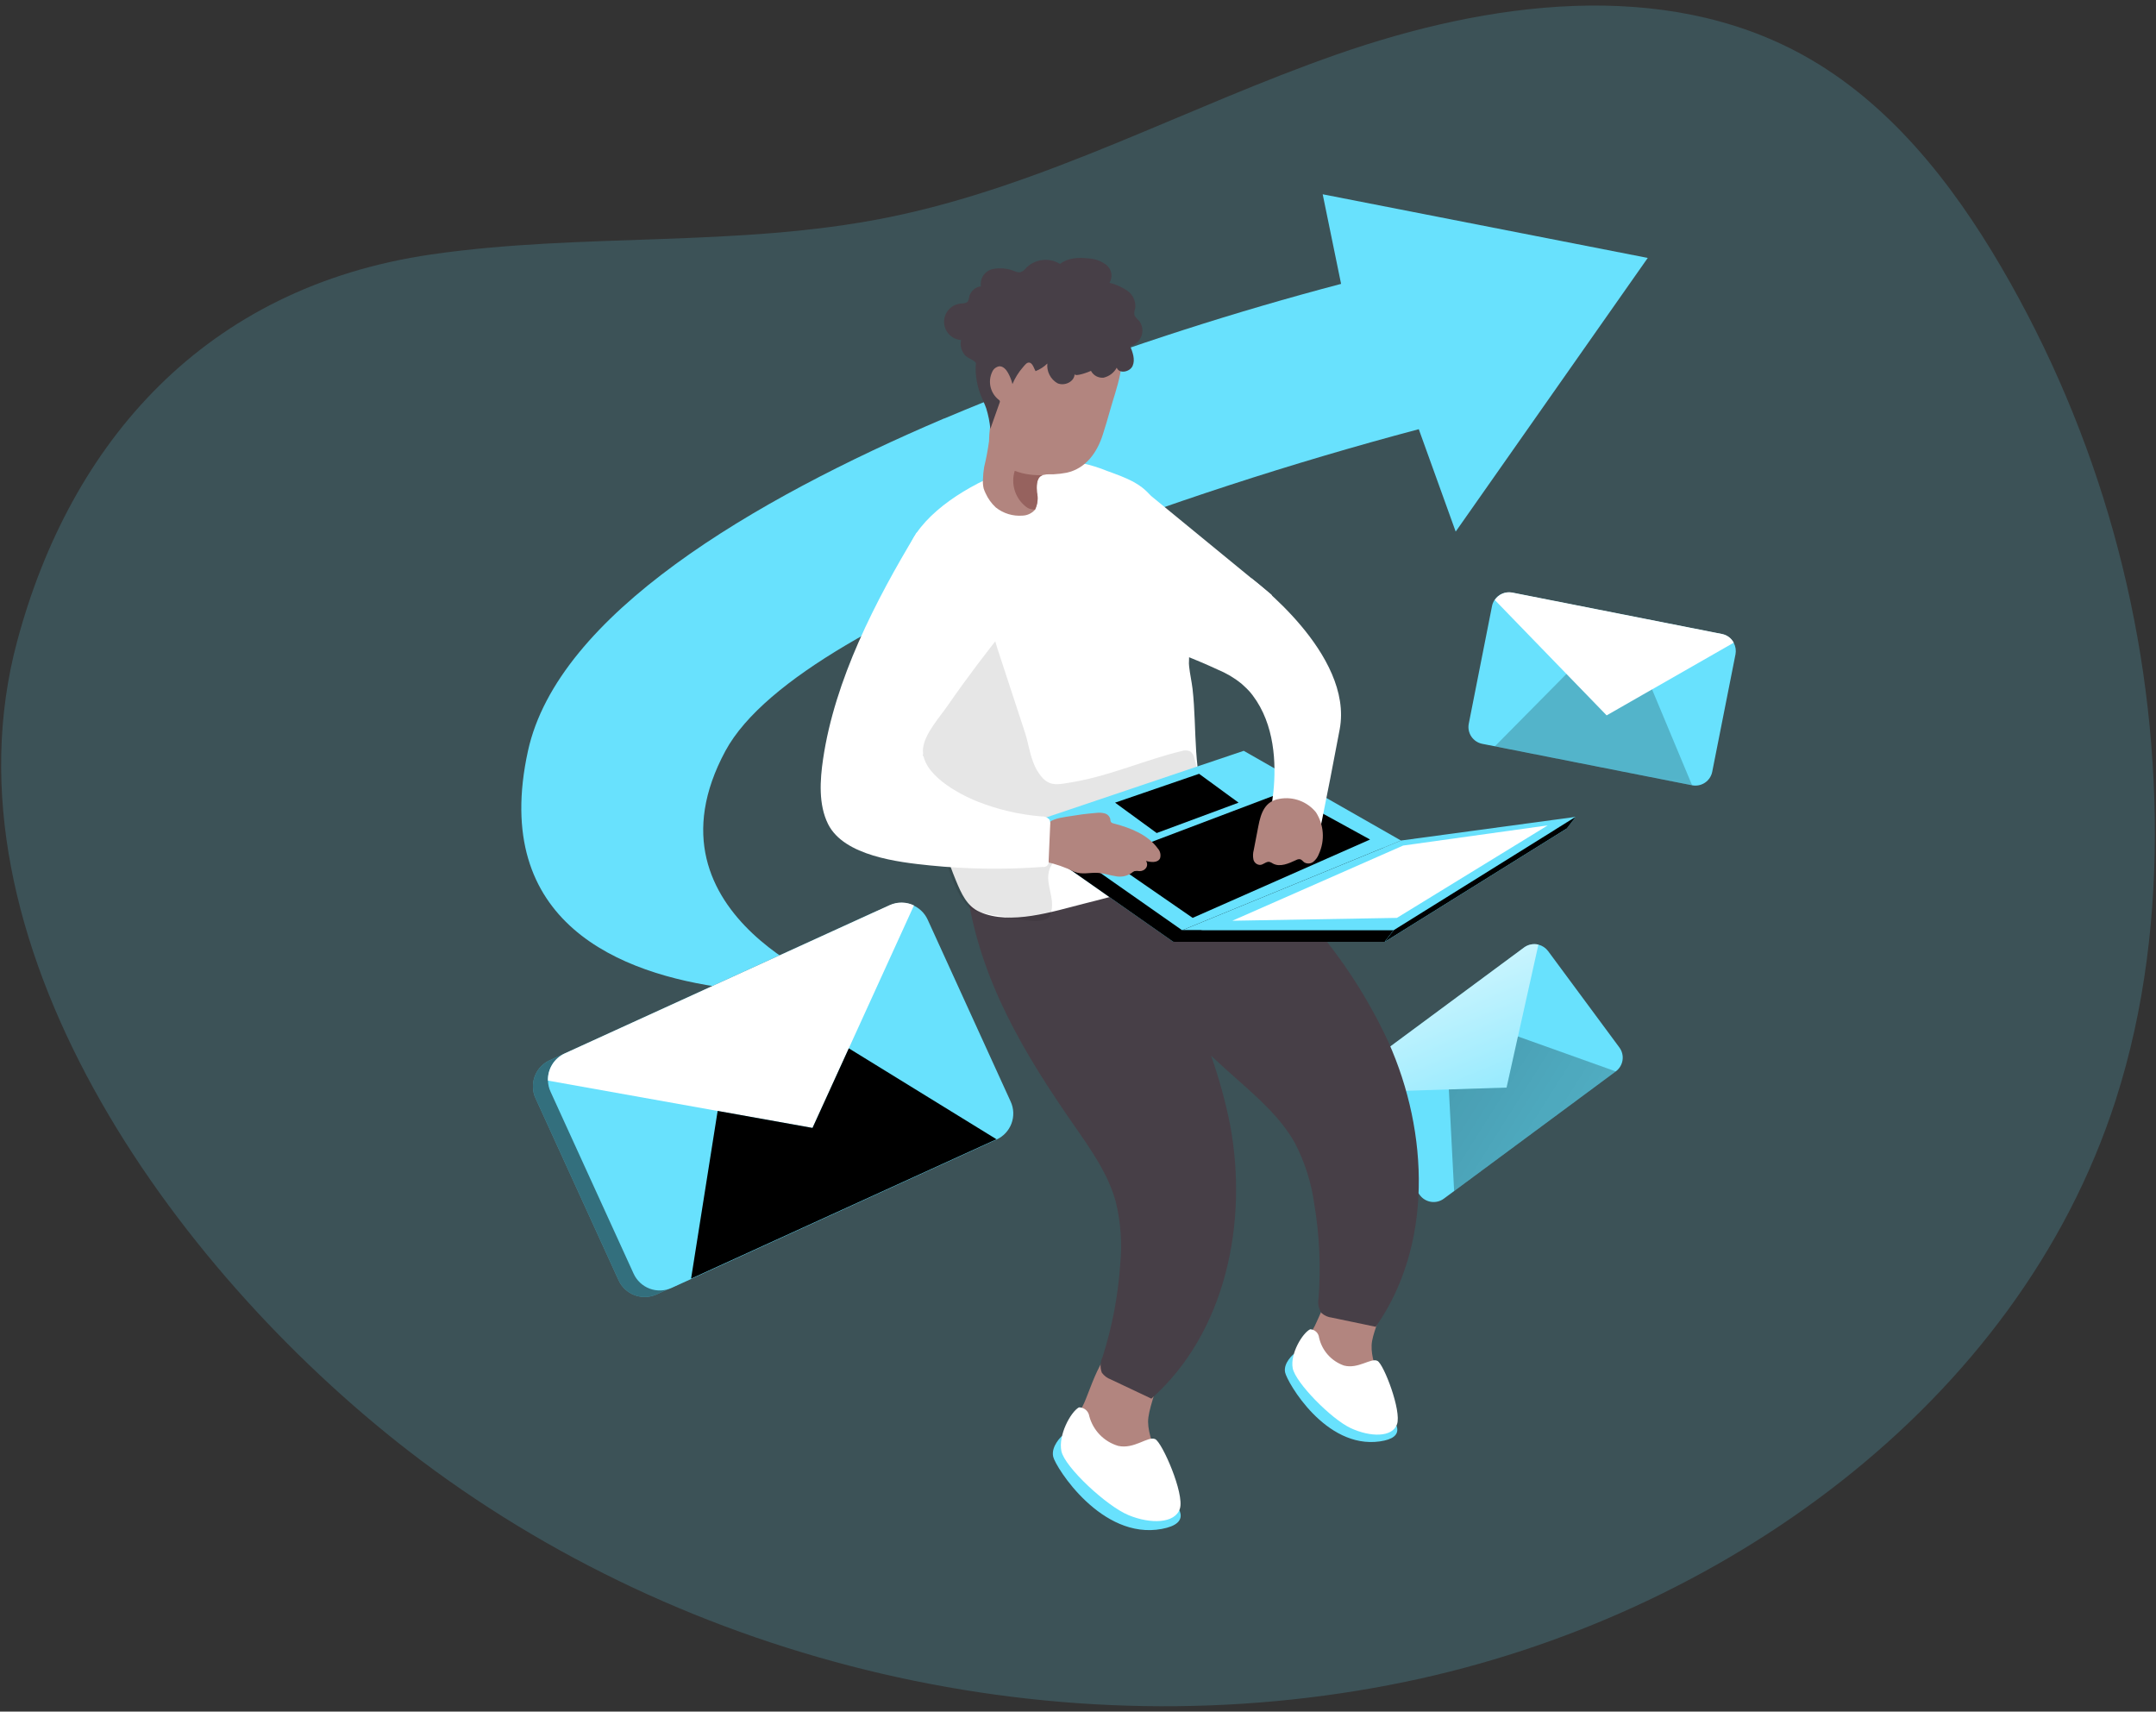 <svg width="388" height="308" viewBox="0 0 388 308" fill="none" xmlns="http://www.w3.org/2000/svg">
<rect x="0" y="0" width="388" height="308" fill="#333333" stroke="none"/>
<path opacity="0.18" d="M77.597 45.79C104.773 41.844 132.754 44.562 159.698 39.147C187.88 33.48 213.547 19.218 240.712 9.747C267.878 0.275 299.251 -3.982 324.454 9.898C339.884 18.403 351.237 32.806 360.145 48.044C377.702 78.096 387.218 112.165 387.774 146.964C388.025 164.216 386.023 181.589 380.728 198.015C363.034 252.91 309.477 290.906 253.002 302.622C190.98 315.495 123.544 299.803 73.46 261.043C30.814 227.979 -11.359 169.027 3.105 115.33C12.697 79.619 36.853 51.708 77.597 45.79Z" fill="#68E1FD"/>
<path d="M290.776 192.801L259.836 215.699C259.178 216.186 258.353 216.391 257.544 216.27C256.734 216.149 256.006 215.712 255.518 215.055L242.685 197.713C242.443 197.39 242.272 197.019 242.182 196.626C242.031 196.034 242.06 195.411 242.264 194.836C242.469 194.261 242.839 193.759 243.329 193.395L274.279 170.497C274.645 170.228 275.065 170.042 275.511 169.954C275.956 169.865 276.415 169.875 276.856 169.983C277.551 170.161 278.165 170.569 278.597 171.141L291.43 188.493C291.67 188.819 291.844 189.189 291.941 189.582C292.038 189.975 292.057 190.383 291.996 190.783C291.935 191.183 291.796 191.567 291.587 191.913C291.378 192.26 291.102 192.561 290.776 192.801V192.801Z" fill="#68E1FD"/>
<path d="M276.856 169.983L271.129 195.71L242.182 196.626C242.031 196.034 242.06 195.411 242.264 194.836C242.469 194.261 242.839 193.759 243.329 193.395L274.279 170.497C274.645 170.228 275.065 170.042 275.511 169.954C275.956 169.865 276.415 169.875 276.856 169.983V169.983Z" fill="url(#paint0_linear)"/>
<path d="M260.742 196.042L261.688 214.32L290.776 192.801L273.172 186.51L271.129 195.71L260.742 196.042Z" fill="url(#paint1_linear)"/>
<path d="M296.533 46.414L261.97 95.662L255.327 77.233C232.387 83.326 209.803 90.689 187.679 99.286C162.174 109.442 137.615 122.063 130.559 135.108C114.385 165.072 152.381 178.317 152.381 178.317C145.152 178.895 137.883 178.72 130.69 177.794C111.738 175.308 88.205 166.128 95.019 135.108C100.404 110.599 135.461 89.986 169.904 75.301H169.954C174.987 73.167 180.02 71.164 184.911 69.262L185.052 69.201C203.478 62.156 222.27 56.108 241.346 51.084L238.035 34.96L296.533 46.414Z" fill="#68E1FD"/>
<path d="M130.56 135.108C114.385 165.072 152.381 178.317 152.381 178.317C145.152 178.895 137.883 178.72 130.69 177.794C127.842 174.479 125.181 171.008 122.719 167.397C100.908 135.671 147.69 110.67 147.69 110.67C151.586 96.448 169.904 84.681 169.904 84.681V75.301H169.954L184.911 69.262L185.052 69.201L188.343 96.699L187.679 99.266C162.174 109.442 137.615 122.063 130.56 135.108Z" fill="url(#paint2_linear)"/>
<path d="M236.626 238.577C235.705 240.144 235.134 241.892 234.955 243.7C234.986 245.511 235.573 247.267 236.636 248.733C238.82 251.973 242.169 254.248 245.986 255.084C246.486 255.237 247.023 255.212 247.506 255.014C247.837 254.811 248.095 254.507 248.241 254.148C249.157 252.286 248.784 250.072 248.181 248.109C247.577 246.146 246.751 244.153 246.842 242.07C246.993 238.175 252.559 230.656 246.077 228.824C240.672 227.254 238.347 235.105 236.626 238.577Z" fill="#B2857F"/>
<path d="M232.821 243.66C232.821 243.66 230.909 245.23 231.271 246.962C231.633 248.693 238.508 260.761 248.301 259.382C258.095 258.003 242.011 248.31 242.011 248.31L232.821 243.66Z" fill="#68E1FD"/>
<path d="M235.78 239.201C236.182 239.216 236.564 239.374 236.858 239.648C237.152 239.922 237.337 240.292 237.381 240.691C237.636 241.841 238.181 242.906 238.963 243.787C239.745 244.667 240.738 245.334 241.85 245.723C244.406 246.418 246.741 244.284 247.889 244.888C249.036 245.492 252.257 253.896 251.412 256.292C250.566 258.687 246.6 258.627 243.078 256.986C239.555 255.346 233.133 248.793 232.64 246.207C232.147 243.62 234.381 239.896 235.78 239.201Z" fill="white"/>
<path d="M195.097 252.497C194.147 254.283 193.598 256.255 193.487 258.275C193.625 260.268 194.362 262.172 195.6 263.74C198.185 267.243 202.021 269.615 206.31 270.363C206.87 270.511 207.465 270.458 207.991 270.212C208.345 269.96 208.618 269.61 208.776 269.205C209.702 267.092 209.168 264.646 208.413 262.472C207.658 260.298 206.652 258.154 206.612 255.859C206.612 251.531 212.419 242.885 205.132 241.164C199.043 239.725 196.828 248.562 195.097 252.497Z" fill="#B2857F"/>
<path d="M191.101 258.406C191.101 258.406 189.088 260.247 189.541 262.15C189.994 264.052 198.227 277.147 209.057 275.134C219.887 273.121 201.549 263.207 201.549 263.207L191.101 258.406Z" fill="#68E1FD"/>
<path d="M194.171 253.252C194.621 253.247 195.058 253.406 195.4 253.698C195.743 253.991 195.967 254.397 196.033 254.843C196.37 256.105 197.025 257.259 197.936 258.195C198.847 259.131 199.984 259.817 201.237 260.187C204.115 260.831 206.622 258.365 207.89 258.969C209.158 259.573 213.184 268.783 212.339 271.47C211.493 274.158 207.095 274.298 203.099 272.648C199.103 270.997 191.645 264.012 191.021 261.163C190.397 258.315 192.651 254.098 194.171 253.252Z" fill="white"/>
<path d="M216.808 147.528C217.081 147.576 217.351 147.647 217.613 147.739C223.974 150.155 231.634 160.925 235.962 166.038C241.588 172.513 246.271 179.751 249.872 187.537C257.179 203.853 257.853 224.124 247.587 238.758L239.696 237.108C239.007 237.031 238.357 236.747 237.834 236.292C237.564 235.898 237.378 235.452 237.287 234.983C237.195 234.515 237.199 234.032 237.3 233.565C237.717 227.928 237.457 222.261 236.525 216.686C236.004 212.864 234.833 209.161 233.063 205.735C230.587 201.276 226.681 197.824 222.877 194.442C210.799 183.742 199.969 172.681 193.98 157.553C199.385 154.896 210.98 146.501 216.808 147.528Z" fill="#473F47"/>
<path d="M198.529 155.741C198.79 155.845 199.037 155.98 199.264 156.144C204.89 159.969 209.832 172.248 212.852 178.207C216.807 185.821 219.673 193.952 221.367 202.363C224.658 219.927 220.602 239.795 207.205 251.682L199.908 248.23C199.259 247.994 198.694 247.57 198.288 247.012C198.119 246.563 198.042 246.085 198.063 245.605C198.084 245.126 198.201 244.656 198.409 244.224C200.13 238.839 201.198 233.266 201.589 227.626C201.975 223.79 201.699 219.915 200.774 216.172C199.415 211.271 196.416 207.003 193.507 202.816C184.297 189.61 176.306 176.314 174.011 160.21C179.879 158.882 193.114 153.426 198.529 155.741Z" fill="#473F47"/>
<path d="M231.311 117.403C231.316 117.447 231.316 117.491 231.311 117.534C231.402 119.215 231.956 120.694 231.523 122.406C231.06 124.308 229.288 126.029 227.356 125.747C225.745 125.516 224.648 124.066 223.41 123.009C222.115 121.972 220.678 121.125 219.143 120.493C217.13 119.557 215.056 118.681 212.983 117.876C211.654 117.353 209.118 117.031 208.554 115.672C207.991 114.313 208.172 112.169 208.011 110.73L205.504 87.892L228.825 107.016C229.782 109.107 230.527 111.289 231.05 113.528C231.272 114.807 231.36 116.106 231.311 117.403V117.403Z" fill="white"/>
<path d="M213.999 119.919C214.14 121.268 214.452 122.607 214.613 123.946C215.459 131.384 214.543 139.265 217.562 146.32C218.247 147.89 219.133 149.561 218.73 151.232C218.238 152.648 217.247 153.836 215.942 154.574C209.782 158.882 202.304 160.804 195.017 162.626C189.531 164.015 181.811 166.541 176.336 164.105C174.001 163.099 172.994 160.764 172.038 158.469C169.018 151.162 167.428 143.11 165.999 135.319C165.818 134.313 165.626 133.306 165.455 132.249C164.268 125.224 163.338 118.138 162.667 110.992C162.204 105.798 161.993 100.162 164.952 95.894C168.877 90.197 177.191 85.829 183.663 83.816C185.756 83.142 187.937 82.779 190.135 82.739C193.267 82.885 196.351 83.566 199.254 84.752C202.706 86.01 205.776 87.057 207.739 90.117C209.915 93.671 211.582 97.513 212.691 101.53C213.735 105.292 214.254 109.181 214.231 113.085C214.231 114.998 213.969 116.93 213.979 118.832C213.948 119.194 213.954 119.559 213.999 119.919V119.919Z" fill="white"/>
<path opacity="0.1" d="M188.233 165.414C186.139 166.29 180.946 164.85 179.265 164.74C178.258 164.679 177.252 164.277 176.245 164.156C171.213 163.461 169.069 149.672 168.193 146.039C165.838 136.326 162.758 126.341 161.53 116.477C161.067 112.663 160.735 108.767 161.59 105.033C162.446 101.299 164.61 97.696 168.082 95.975C174.121 93.016 178.198 112.733 179.516 116.759C181.167 121.792 182.828 126.824 184.468 131.857C185.193 134.111 185.425 136.618 186.663 138.681C188.545 141.811 190.135 141.217 193.285 140.694C199.898 139.547 206.078 136.738 212.59 135.168C212.858 135.068 213.143 135.024 213.429 135.037C213.715 135.051 213.994 135.123 214.251 135.249C214.602 135.537 214.841 135.94 214.925 136.386C215.309 137.657 215.519 138.974 215.549 140.301C215.588 140.681 215.532 141.065 215.388 141.419C215.161 141.78 214.846 142.078 214.472 142.284C210.071 145.196 205.237 147.394 200.15 148.796C196.124 149.924 192.309 151.816 189.591 155.178C187.146 158.197 190.326 161.378 188.998 164.649C188.928 164.821 188.825 164.978 188.693 165.11C188.562 165.241 188.405 165.345 188.233 165.414V165.414Z" fill="#020202"/>
<path d="M183.643 150.206L222.233 137.191L250.536 153.336L211.151 169.48L183.643 150.206Z" fill="#68E1FD"/>
<path d="M183.643 150.206L222.233 137.191L250.536 153.336L211.151 169.48L183.643 150.206Z" fill="url(#paint3_linear)"/>
<path d="M185.233 148.122L223.823 135.108L252.126 151.252L212.741 167.397L185.233 148.122Z" fill="#68E1FD"/>
<path d="M214.634 165.172L246.56 151.071L230.979 142.516L199.234 154.533L214.634 165.172Z" fill="url(#paint4_linear)"/>
<path d="M212.741 167.397H250.798L283.559 146.995L252.126 151.252L212.741 167.397Z" fill="#68E1FD"/>
<path d="M199.757 73.882C199.365 75.301 198.942 76.72 198.489 78.129C197.483 81.35 195.47 84.289 191.967 85.064C191.193 85.213 190.409 85.307 189.622 85.346C189.471 85.346 189.3 85.346 189.098 85.346C189.087 85.351 189.075 85.354 189.063 85.354C189.051 85.354 189.039 85.351 189.028 85.346H188.937C188.544 85.327 188.151 85.368 187.77 85.467C187.663 85.472 187.56 85.503 187.468 85.557C186.461 86.02 186.542 87.651 186.612 88.577C186.86 89.618 186.739 90.714 186.27 91.677C186.27 91.677 186.27 91.737 186.21 91.777C185.931 92.082 185.594 92.328 185.219 92.5C184.844 92.673 184.438 92.769 184.025 92.784C182.29 92.924 180.566 92.399 179.204 91.314C178.425 90.591 177.798 89.718 177.362 88.748C177.226 88.472 177.111 88.186 177.02 87.892C176.906 87.394 176.862 86.883 176.889 86.373C176.908 85.59 176.982 84.809 177.111 84.037C177.482 82.513 177.774 80.972 177.986 79.418C178 78.63 178.053 77.844 178.147 77.062C178.276 76.563 178.37 76.055 178.429 75.542C178.429 74.063 177.674 72.634 177.664 71.134C177.651 69.651 177.789 68.17 178.077 66.715C178.614 63.829 179.871 61.126 181.731 58.854C185.183 54.828 191.303 52.815 196.114 55.11C198.518 56.257 200.383 58.292 201.317 60.787C202.928 65.024 200.915 69.745 199.757 73.882Z" fill="#B2857F"/>
<path d="M194.745 146.542C195.59 146.441 196.446 146.351 197.291 146.28C197.796 146.209 198.309 146.24 198.801 146.371C199.043 146.434 199.264 146.561 199.441 146.737C199.618 146.914 199.744 147.135 199.808 147.377C199.802 147.561 199.84 147.744 199.918 147.911C200.047 148.06 200.226 148.156 200.422 148.182C203.441 148.967 206.561 150.195 208.363 152.681C208.577 152.917 208.727 153.204 208.798 153.514C208.868 153.825 208.857 154.148 208.766 154.453C208.353 155.298 207.145 155.178 206.239 154.926C206.369 155.112 206.439 155.333 206.439 155.56C206.439 155.787 206.369 156.008 206.239 156.194C206.104 156.377 205.925 156.524 205.72 156.622C205.515 156.72 205.289 156.767 205.062 156.758C204.762 156.703 204.455 156.703 204.156 156.758C203.95 156.853 203.76 156.979 203.592 157.13C203.168 157.41 202.692 157.601 202.191 157.691C201.691 157.781 201.178 157.768 200.683 157.654C199.677 157.503 198.67 157.16 197.664 157.08C196.104 156.959 194.705 157.472 193.255 156.838C191.657 156.047 189.967 155.459 188.223 155.087C187.668 154.998 187.156 154.733 186.763 154.332C186.594 153.991 186.506 153.616 186.506 153.235C186.506 152.854 186.594 152.479 186.763 152.138C187.024 150.903 187.493 149.722 188.152 148.645C189.008 147.438 190.437 147.226 191.836 146.985C192.863 146.814 193.779 146.683 194.745 146.542Z" fill="#B2857F"/>
<path d="M164.932 95.884C157.534 108.133 150.227 122.325 148.123 136.597C147.57 140.352 147.268 144.78 149.029 148.303C151.908 154.04 161.701 155.157 167.337 155.731C174.087 156.415 180.883 156.506 187.649 156.003C187.797 156.031 187.95 156.022 188.093 155.977C188.237 155.932 188.367 155.852 188.473 155.745C188.578 155.637 188.656 155.505 188.698 155.361C188.74 155.216 188.747 155.063 188.716 154.916L188.998 148.404C189.044 148.1 189.002 147.789 188.877 147.508C188.7 147.303 188.478 147.142 188.228 147.039C187.978 146.936 187.707 146.893 187.438 146.914C183.495 146.598 179.622 145.699 175.943 144.247C172.451 142.858 165.626 139.214 166.12 134.625C166.391 132.048 169.22 128.908 170.619 126.874C173.98 121.993 177.604 117.262 181.308 112.632C181.308 112.632 181.67 86.292 164.932 95.884Z" fill="white"/>
<path d="M198.6 67.963C199.1 67.847 199.571 67.627 199.98 67.317C200.39 67.006 200.729 66.612 200.975 66.162C201.388 67.319 203.34 66.967 203.834 65.829C204.327 64.692 203.834 63.404 203.391 62.267C203.853 62.158 204.281 61.935 204.636 61.62C204.991 61.304 205.261 60.905 205.423 60.458C205.585 60.011 205.633 59.532 205.563 59.062C205.493 58.592 205.307 58.147 205.021 57.767C204.689 57.395 204.226 57.073 204.136 56.57C204.114 56.186 204.172 55.802 204.307 55.442C204.37 54.852 204.275 54.255 204.033 53.712C203.791 53.169 203.41 52.7 202.928 52.352C201.938 51.67 200.833 51.172 199.667 50.883C199.98 50.373 200.097 49.767 199.995 49.178C199.893 48.589 199.579 48.057 199.113 47.682C198.159 46.953 197.002 46.538 195.802 46.494C194.06 46.303 192.138 46.384 190.769 47.501C189.834 46.921 188.733 46.669 187.639 46.786C186.545 46.903 185.521 47.381 184.73 48.145C184.449 48.535 184.056 48.83 183.603 48.991C183.279 49.014 182.954 48.959 182.657 48.83C181.388 48.287 179.983 48.143 178.631 48.417C177.954 48.578 177.363 48.987 176.974 49.563C176.584 50.139 176.425 50.839 176.527 51.527C176.027 51.587 175.558 51.799 175.182 52.133C174.806 52.468 174.541 52.91 174.423 53.399C174.4 53.706 174.304 54.003 174.142 54.265C173.85 54.607 173.336 54.587 172.904 54.627C172.078 54.699 171.31 55.08 170.753 55.693C170.196 56.306 169.89 57.108 169.898 57.936C169.906 58.765 170.226 59.56 170.794 60.163C171.362 60.766 172.137 61.133 172.964 61.19C172.869 61.594 172.858 62.014 172.933 62.422C173.007 62.831 173.165 63.22 173.397 63.565C173.93 64.42 174.645 64.481 175.349 65.014C175.762 65.336 175.601 65.367 175.581 66.021C175.561 66.623 175.591 67.225 175.671 67.822C175.809 68.972 176.096 70.099 176.527 71.174C176.829 71.949 177.211 72.694 177.483 73.479C177.858 74.681 178.107 75.919 178.228 77.173L179.929 72.362C179.948 72.296 179.948 72.226 179.929 72.16C179.895 72.071 179.831 71.996 179.748 71.949C179.006 71.371 178.484 70.557 178.268 69.642C178.052 68.727 178.155 67.765 178.56 66.917C178.673 66.65 178.853 66.418 179.082 66.242C179.311 66.065 179.582 65.951 179.869 65.91C180.553 65.91 181.076 66.504 181.409 67.098C181.762 67.73 182.029 68.407 182.204 69.111C182.664 68.009 183.3 66.99 184.086 66.091C184.418 65.719 184.821 65.085 185.354 65.276C185.888 65.467 186.139 66.433 186.361 66.786C187.154 66.477 187.876 66.012 188.484 65.417C188.414 66.115 188.546 66.819 188.863 67.445C189.181 68.072 189.671 68.594 190.276 68.95C191.544 69.544 193.386 68.698 193.386 67.289C193.386 67.923 196.134 66.856 196.335 66.735C196.547 67.142 196.876 67.477 197.28 67.695C197.683 67.914 198.143 68.007 198.6 67.963Z" fill="#473F47"/>
<path d="M185.324 85.396C186.135 85.502 186.953 85.536 187.77 85.497C187.663 85.502 187.56 85.533 187.468 85.587C186.461 86.05 186.542 87.681 186.612 88.607C186.86 89.649 186.739 90.744 186.27 91.707C185.957 91.709 185.644 91.665 185.344 91.576C185.036 91.467 184.752 91.3 184.509 91.083C183.596 90.331 182.928 89.325 182.591 88.191C182.254 87.058 182.263 85.85 182.616 84.722C183.488 85.057 184.397 85.283 185.324 85.396V85.396Z" fill="#96625E"/>
<path d="M225.212 104.067C225.212 104.067 243.641 117.665 241.095 131.243C238.729 143.874 236.606 153.919 236.606 153.919L227.98 148.887C227.98 148.887 233.747 129.854 221.709 121.58C209.671 113.307 225.212 104.067 225.212 104.067Z" fill="white"/>
<path d="M226.45 148.696L225.625 152.973C225.479 153.515 225.459 154.083 225.564 154.634C225.62 154.909 225.766 155.158 225.98 155.34C226.193 155.523 226.461 155.628 226.742 155.641C227.346 155.641 227.859 154.976 228.463 155.097C228.679 155.161 228.883 155.26 229.067 155.389C230.355 156.094 231.915 155.389 233.274 154.755C233.491 154.633 233.743 154.587 233.989 154.624C234.281 154.705 234.462 154.996 234.713 155.178C234.965 155.329 235.256 155.4 235.549 155.382C235.842 155.364 236.123 155.258 236.354 155.077C236.81 154.698 237.157 154.205 237.361 153.648C237.902 152.457 238.137 151.15 238.044 149.846C237.951 148.541 237.533 147.281 236.827 146.179C236.055 145.225 235.04 144.495 233.889 144.066C232.738 143.638 231.493 143.526 230.285 143.744C227.668 144.156 226.923 146.21 226.45 148.696Z" fill="#B2857F"/>
<path d="M211.151 169.48H249.207L281.969 149.078L250.536 153.336L211.151 169.48Z" fill="#68E1FD"/>
<path d="M212.741 167.397L211.151 169.48H249.207L250.798 167.397H212.741Z" fill="url(#paint5_linear)"/>
<path d="M283.56 146.995L281.969 149.078L249.207 169.48L250.798 167.397L283.56 146.995Z" fill="#68E1FD"/>
<path d="M283.56 146.995L281.969 149.078L249.207 169.48L250.798 167.397L283.56 146.995Z" fill="url(#paint6_linear)"/>
<path d="M252.509 152.158L278.537 148.525L251.391 165.172L221.77 165.686L252.509 152.158Z" fill="white"/>
<path d="M208.162 149.903L222.897 144.438L215.791 139.245L200.673 144.438L208.162 149.903Z" fill="url(#paint7_linear)"/>
<path d="M176.628 206.238L118.159 232.931C116.915 233.498 115.497 233.548 114.216 233.071C112.934 232.593 111.895 231.627 111.325 230.384L96.368 197.612C96.082 197.004 95.928 196.342 95.915 195.67C95.876 194.648 96.143 193.638 96.681 192.768C97.219 191.899 98.003 191.21 98.935 190.788L157.403 164.095C158.096 163.784 158.849 163.628 159.609 163.638C160.369 163.648 161.117 163.825 161.802 164.156C162.878 164.676 163.74 165.555 164.237 166.642L179.174 199.424C179.454 200.039 179.611 200.702 179.635 201.377C179.658 202.053 179.549 202.726 179.312 203.358C179.076 203.991 178.717 204.571 178.256 205.065C177.796 205.559 177.242 205.958 176.628 206.238V206.238Z" fill="#68E1FD"/>
<path d="M176.628 206.238L118.159 232.931C116.915 233.498 115.497 233.548 114.216 233.071C112.934 232.593 111.895 231.627 111.325 230.384L96.368 197.612C96.082 197.004 95.928 196.342 95.915 195.67C95.876 194.648 96.143 193.638 96.681 192.768C97.219 191.899 98.003 191.21 98.935 190.788L157.403 164.095C158.096 163.784 158.849 163.628 159.609 163.638C160.369 163.648 161.117 163.825 161.802 164.156C162.878 164.676 163.74 165.555 164.237 166.642L179.174 199.424C179.454 200.039 179.611 200.702 179.635 201.377C179.658 202.053 179.549 202.726 179.312 203.358C179.076 203.991 178.717 204.571 178.256 205.065C177.796 205.559 177.242 205.958 176.628 206.238V206.238Z" fill="url(#paint8_linear)"/>
<path d="M179.335 205.06L120.867 231.753C119.623 232.32 118.204 232.37 116.923 231.893C115.642 231.415 114.602 230.449 114.033 229.207L99.076 196.445C98.793 195.835 98.636 195.174 98.613 194.502C98.576 193.48 98.843 192.469 99.381 191.598C99.918 190.728 100.702 190.036 101.632 189.61L160.101 162.928C161.344 162.363 162.76 162.313 164.04 162.788C165.321 163.263 166.361 164.225 166.935 165.464L181.892 198.246C182.172 198.862 182.328 199.526 182.351 200.201C182.374 200.877 182.263 201.55 182.026 202.183C181.788 202.816 181.428 203.396 180.967 203.89C180.505 204.383 179.951 204.781 179.335 205.06V205.06Z" fill="#68E1FD"/>
<path d="M164.479 162.928L146.221 202.967L98.613 194.452C98.576 193.429 98.843 192.419 99.381 191.548C99.918 190.677 100.702 189.985 101.632 189.56L160.101 162.877C160.789 162.563 161.539 162.405 162.295 162.413C163.052 162.422 163.798 162.598 164.479 162.928Z" fill="url(#paint9_linear)"/>
<path d="M129.15 199.907L124.369 230.092L179.335 205.01L152.753 188.644L146.221 202.967L129.15 199.907Z" fill="url(#paint10_linear)"/>
<path d="M304.515 141.308L266.751 133.85C266.353 133.771 265.975 133.615 265.638 133.391C265.301 133.166 265.012 132.878 264.786 132.541C264.561 132.204 264.404 131.827 264.325 131.43C264.246 131.032 264.246 130.623 264.325 130.226L268.502 109.089C268.575 108.693 268.729 108.316 268.955 107.982C269.292 107.471 269.773 107.071 270.338 106.834C270.902 106.598 271.525 106.535 272.126 106.654L309.89 114.112C310.337 114.196 310.759 114.38 311.125 114.65C311.491 114.92 311.792 115.27 312.004 115.672C312.344 116.303 312.458 117.031 312.326 117.735L308.139 138.872C308.061 139.27 307.906 139.65 307.682 139.988C307.458 140.326 307.17 140.617 306.833 140.843C306.496 141.069 306.118 141.227 305.72 141.307C305.323 141.386 304.913 141.387 304.515 141.308Z" fill="#68E1FD"/>
<path d="M312.004 115.652L289.136 128.736L269.005 107.962C269.342 107.451 269.823 107.051 270.388 106.814C270.953 106.578 271.575 106.515 272.176 106.633L309.94 114.092C310.378 114.183 310.791 114.37 311.147 114.64C311.504 114.909 311.797 115.255 312.004 115.652Z" fill="url(#paint11_linear)"/>
<path d="M281.899 121.278L269.025 134.293L304.515 141.308L297.308 124.056L289.136 128.737L281.899 121.278Z" fill="url(#paint12_linear)"/>
<defs>
<linearGradient id="paint0_linear" x1="247.356" y1="154.236" x2="273.938" y2="217.724" gradientUnits="userSpaceOnUse">
<stop offset="0.01" stop-color="white"/>
<stop offset="1" stop-color="white" stop-opacity="0"/>
</linearGradient>
<linearGradient id="paint1_linear" x1="228.049" y1="173.162" x2="353.743" y2="252.347" gradientUnits="userSpaceOnUse">
<stop offset="0.01"/>
<stop offset="0.08" stop-opacity="0.69"/>
<stop offset="0.21" stop-opacity="0.32"/>
<stop offset="1" stop-opacity="0"/>
</linearGradient>
<linearGradient id="paint2_linear" x1="20593.7" y1="23906.1" x2="-4626.57" y2="12657" gradientUnits="userSpaceOnUse">
<stop offset="0.01"/>
<stop offset="0.08" stop-opacity="0.69"/>
<stop offset="0.21" stop-opacity="0.32"/>
<stop offset="1" stop-opacity="0"/>
</linearGradient>
<linearGradient id="paint3_linear" x1="14825.8" y1="4404.5" x2="14433.6" y2="8601.81" gradientUnits="userSpaceOnUse">
<stop offset="0.01"/>
<stop offset="0.08" stop-opacity="0.69"/>
<stop offset="0.21" stop-opacity="0.32"/>
<stop offset="1" stop-opacity="0"/>
</linearGradient>
<linearGradient id="paint4_linear" x1="9804.09" y1="3225.4" x2="11576.3" y2="6209.41" gradientUnits="userSpaceOnUse">
<stop offset="0.01"/>
<stop offset="0.08" stop-opacity="0.69"/>
<stop offset="0.21" stop-opacity="0.32"/>
<stop offset="1" stop-opacity="0"/>
</linearGradient>
<linearGradient id="paint5_linear" x1="8121.82" y1="551.339" x2="8188.31" y2="-210.76" gradientUnits="userSpaceOnUse">
<stop offset="0.01"/>
<stop offset="0.08" stop-opacity="0.69"/>
<stop offset="0.21" stop-opacity="0.32"/>
<stop offset="1" stop-opacity="0"/>
</linearGradient>
<linearGradient id="paint6_linear" x1="8989.8" y1="3356.12" x2="10037.5" y2="5513.39" gradientUnits="userSpaceOnUse">
<stop offset="0.01"/>
<stop offset="0.08" stop-opacity="0.69"/>
<stop offset="0.21" stop-opacity="0.32"/>
<stop offset="1" stop-opacity="0"/>
</linearGradient>
<linearGradient id="paint7_linear" x1="4772.55" y1="1589.18" x2="4912" y2="2008.15" gradientUnits="userSpaceOnUse">
<stop offset="0.01"/>
<stop offset="0.08" stop-opacity="0.69"/>
<stop offset="0.21" stop-opacity="0.32"/>
<stop offset="1" stop-opacity="0"/>
</linearGradient>
<linearGradient id="paint8_linear" x1="13971.8" y1="14941.9" x2="5191.99" y2="21967.4" gradientUnits="userSpaceOnUse">
<stop offset="0.01"/>
<stop offset="0.08" stop-opacity="0.69"/>
<stop offset="0.21" stop-opacity="0.32"/>
<stop offset="1" stop-opacity="0"/>
</linearGradient>
<linearGradient id="paint9_linear" x1="25038.8" y1="3387.36" x2="25799" y2="7959.5" gradientUnits="userSpaceOnUse">
<stop offset="0.01" stop-color="white"/>
<stop offset="1" stop-color="white" stop-opacity="0"/>
</linearGradient>
<linearGradient id="paint10_linear" x1="18918" y1="5118.56" x2="25852.8" y2="13903.8" gradientUnits="userSpaceOnUse">
<stop offset="0.01"/>
<stop offset="0.08" stop-opacity="0.69"/>
<stop offset="0.21" stop-opacity="0.32"/>
<stop offset="1" stop-opacity="0"/>
</linearGradient>
<linearGradient id="paint11_linear" x1="-22692.9" y1="-4155.11" x2="-23372.4" y2="-2798.55" gradientUnits="userSpaceOnUse">
<stop offset="0.01" stop-color="white"/>
<stop offset="1" stop-color="white" stop-opacity="0"/>
</linearGradient>
<linearGradient id="paint12_linear" x1="-19691.5" y1="-3091.74" x2="-19943.5" y2="344.828" gradientUnits="userSpaceOnUse">
<stop offset="0.01"/>
<stop offset="0.08" stop-opacity="0.69"/>
<stop offset="0.21" stop-opacity="0.32"/>
<stop offset="1" stop-opacity="0"/>
</linearGradient>
</defs>
</svg>
